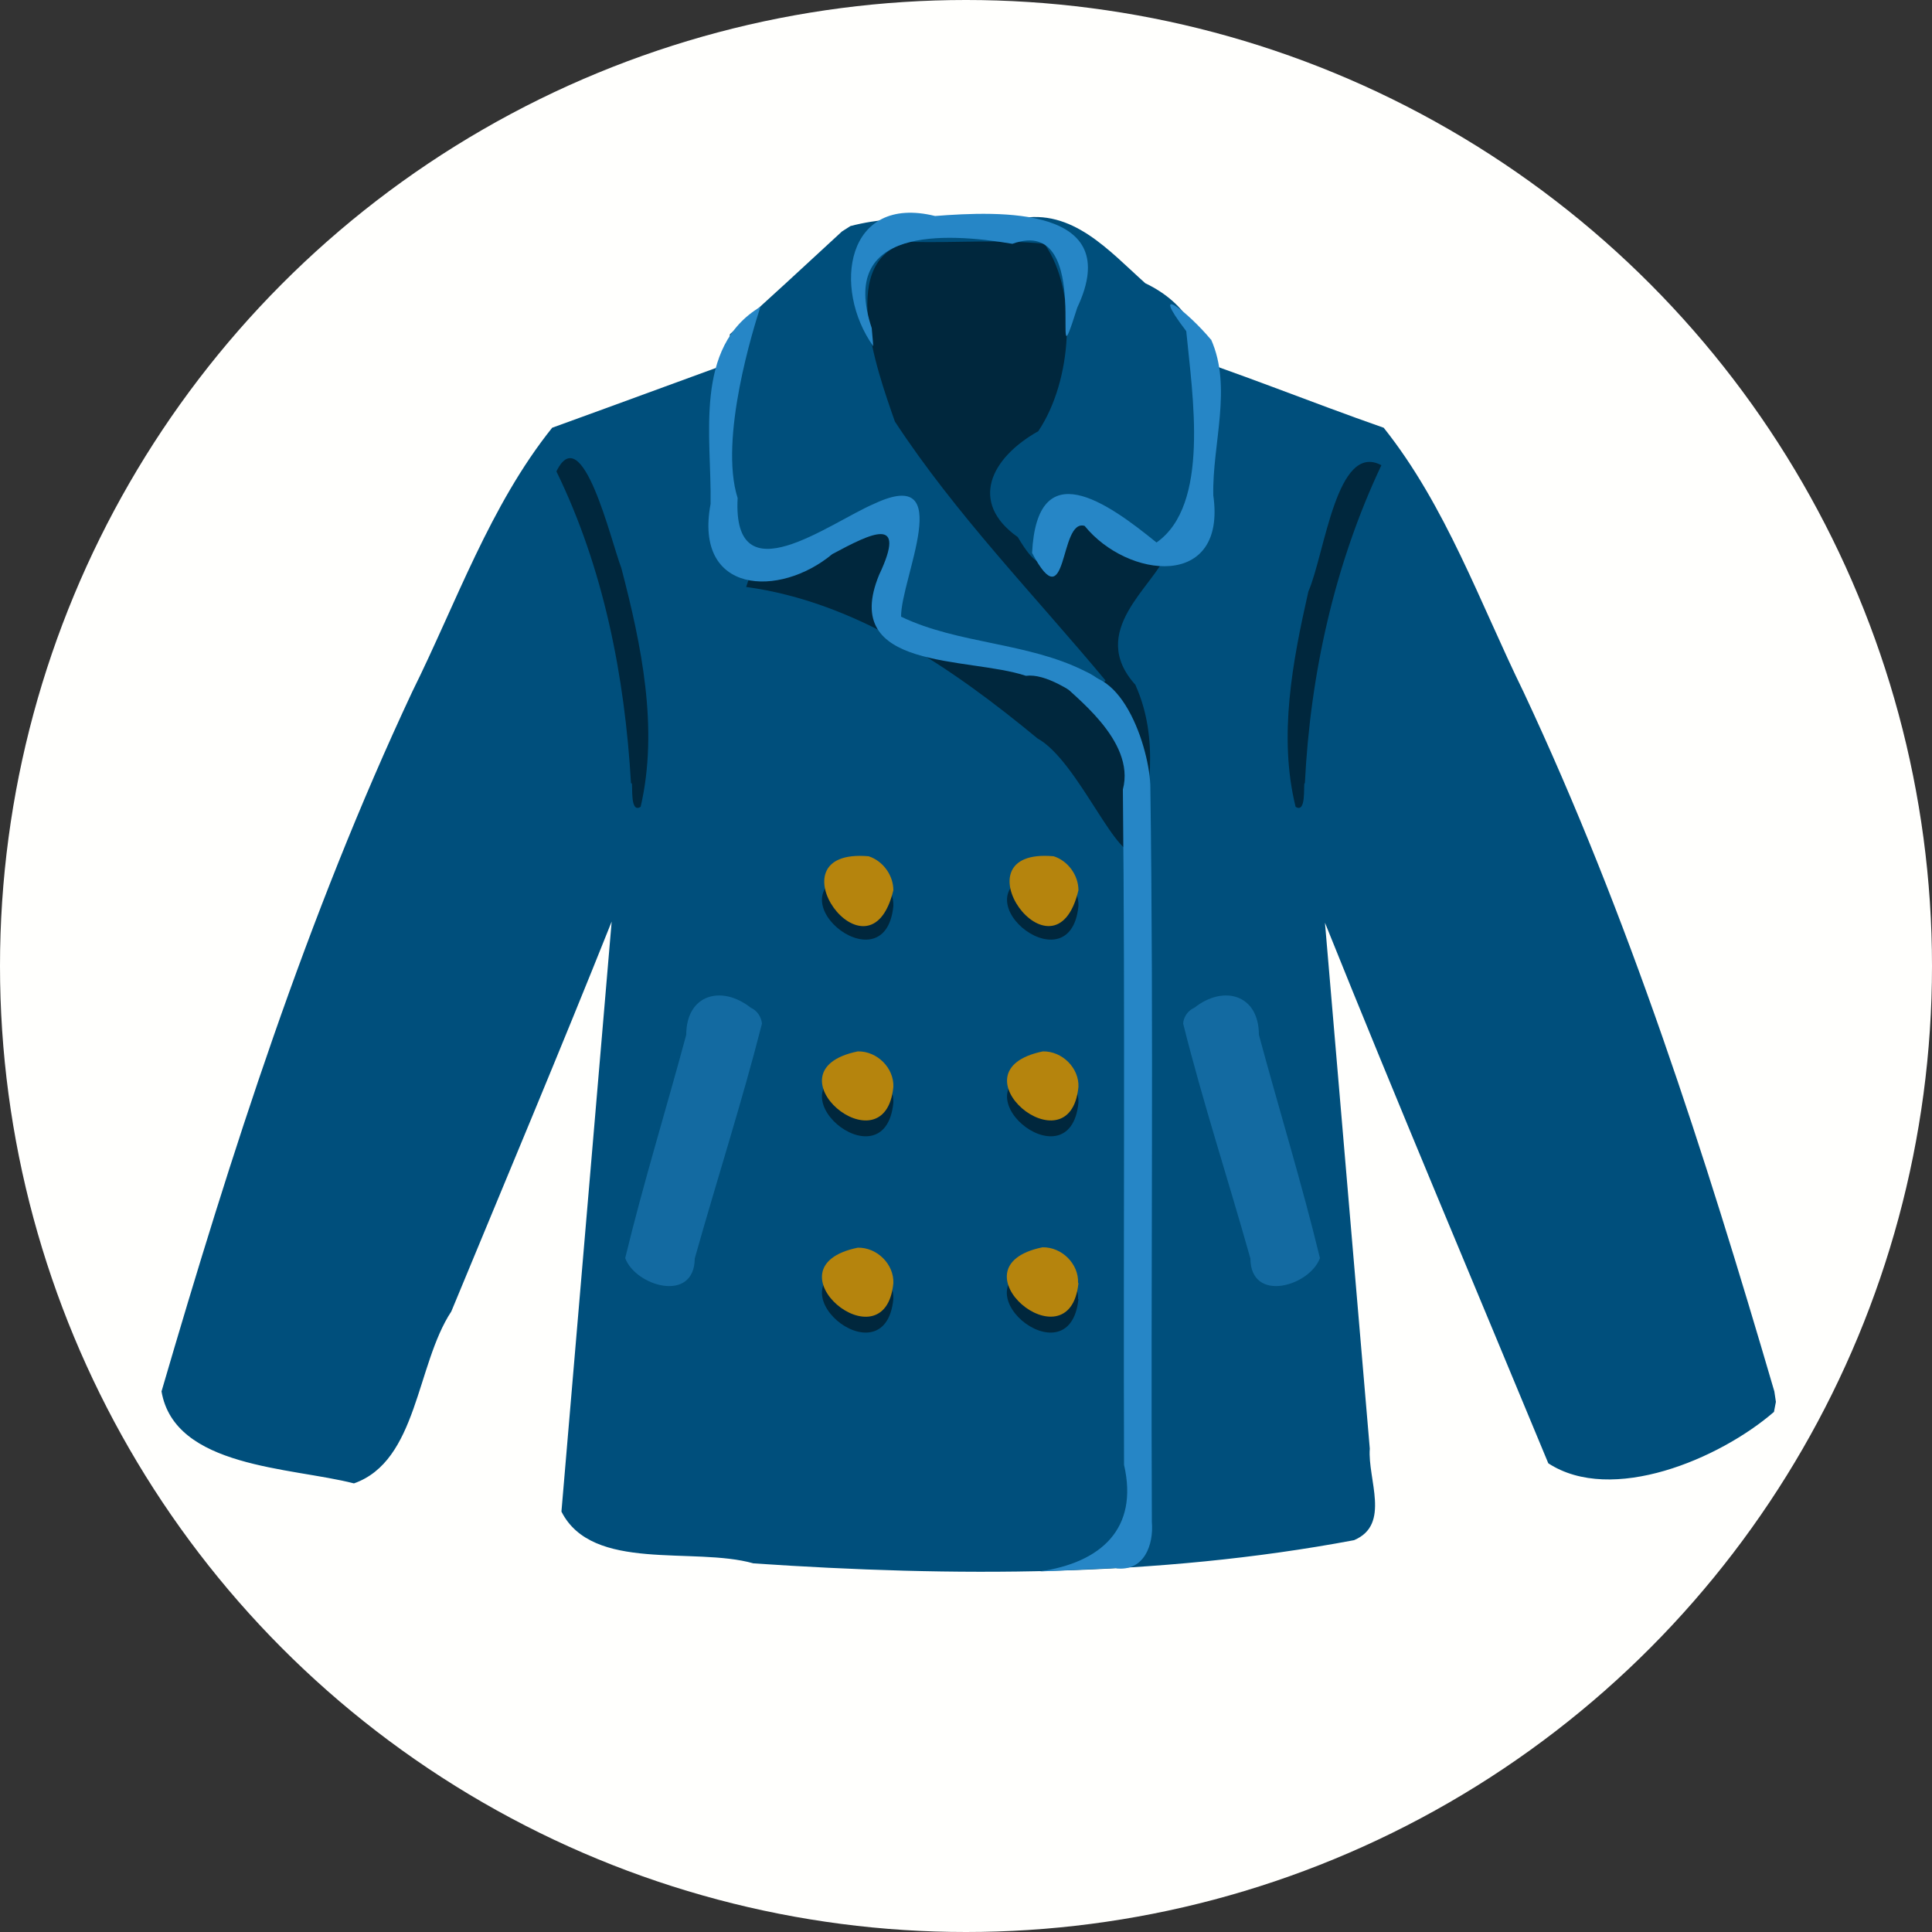 <?xml version="1.0" encoding="UTF-8" standalone="no"?>
<!-- Created with Inkscape (http://www.inkscape.org/) -->

<svg
   width="5mm"
   height="5mm"
   viewBox="0 0 5 5"
   version="1.1"
   id="svg2910"
   sodipodi:docname="Coat.svg"
   inkscape:version="1.2.2 (732a01da63, 2022-12-09)"
   xml:space="preserve"
   xmlns:inkscape="http://www.inkscape.org/namespaces/inkscape"
   xmlns:sodipodi="http://sodipodi.sourceforge.net/DTD/sodipodi-0.dtd"
   xmlns="http://www.w3.org/2000/svg"
   xmlns:svg="http://www.w3.org/2000/svg"><rect x="0" y="0" width="5" height="5" fill="#333333" stroke="none"/><sodipodi:namedview
     id="namedview2912"
     pagecolor="#505050"
     bordercolor="#eeeeee"
     borderopacity="1"
     inkscape:showpageshadow="0"
     inkscape:pageopacity="0"
     inkscape:pagecheckerboard="0"
     inkscape:deskcolor="#505050"
     inkscape:document-units="mm"
     showgrid="false"
     inkscape:zoom="16.000001"
     inkscape:cx="-2.0624999"
     inkscape:cy="11.906249"
     inkscape:window-width="1440"
     inkscape:window-height="890"
     inkscape:window-x="214"
     inkscape:window-y="1073"
     inkscape:window-maximized="1"
     inkscape:current-layer="g6737" /><defs
     id="defs2907"><rect
       x="69.5"
       y="53.5"
       width="65.25"
       height="39.25"
       id="rect3810" /><rect
       x="69.5"
       y="53.5"
       width="86"
       height="16.125"
       id="rect3810-3" /><rect
       x="69.5"
       y="53.5"
       width="74.442"
       height="23.87"
       id="rect3911" /><rect
       x="69.5"
       y="53.5"
       width="74.442"
       height="23.87"
       id="rect3911-9" /></defs><g
     inkscape:groupmode="layer"
     inkscape:label="Icon"
     style="display:inline"
     id="g2828"><g
       id="g6737"
       inkscape:label="Coat"
       mgrep-icon="command"><circle
         style="display:inline;fill:#fffffd;fill-opacity:1;stroke:none;stroke-opacity:1"
         id="circle2826"
         cx="2.5"
         cy="2.5"
         r="2.5"
         inkscape:label="Command"
         mgrep-icon="centroid" /><path
         d="M 4.592,3.601 C 4.412,2.986 4.216,2.373 3.943,1.791 3.83,1.56 3.742,1.309 3.581,1.107 3.389,1.04 3.2,0.962 3.008,0.901 2.666,0.903 2.322,0.896 1.982,0.905 1.798,0.972 1.614,1.04 1.429,1.107 1.268,1.308 1.181,1.56 1.067,1.79 0.794,2.372 0.598,2.985 0.418,3.601 0.452,3.799 0.753,3.797 0.916,3.839 1.081,3.781 1.077,3.532 1.168,3.394 1.307,3.058 1.448,2.723 1.583,2.385 1.54,2.894 1.496,3.403 1.453,3.912 1.533,4.07 1.795,4.002 1.95,4.046 2.467,4.081 2.993,4.082 3.504,3.986 3.6,3.946 3.539,3.828 3.545,3.749 3.506,3.295 3.468,2.842 3.429,2.388 c 0.188,0.468 0.385,0.933 0.578,1.399 0.164,0.107 0.443,-0.011 0.584,-0.133 l 0.005,-0.026 z"
         fill="#004f7c"
         id="path2944"
         style="display:inline;stroke-width:0.034" /><path
         id="circle2946"
         style="fill:#00273d;stroke-width:0.034"
         d="m 2.312,2.345 c -0.022,0.22 -0.337,-0.042 -0.092,-0.092 0.05,-0.001 0.094,0.043 0.092,0.092 z" /><path
         id="circle2948"
         style="fill:#00273d;stroke-width:0.034"
         d="m 2.791,2.345 c -0.022,0.22 -0.337,-0.042 -0.092,-0.092 0.05,-0.001 0.094,0.043 0.092,0.092 z" /><path
         id="circle2952"
         style="fill:#00273d;stroke-width:0.034"
         d="m 2.312,2.854 c -0.022,0.22 -0.337,-0.042 -0.092,-0.092 0.05,-0.001 0.094,0.043 0.092,0.092 z" /><path
         id="circle2954"
         style="fill:#00273d;stroke-width:0.034"
         d="m 2.791,2.854 c -0.022,0.22 -0.337,-0.042 -0.092,-0.092 0.05,-0.001 0.094,0.043 0.092,0.092 z" /><path
         id="circle2958"
         style="fill:#00273d;stroke-width:0.034"
         d="m 2.312,3.362 c -0.022,0.22 -0.337,-0.042 -0.092,-0.092 0.05,-0.001 0.094,0.043 0.092,0.092 z" /><path
         id="circle2960"
         style="fill:#00273d;stroke-width:0.034"
         d="M 2.791,3.362 C 2.768,3.582 2.454,3.32 2.698,3.27 c 0.05,-0.001 0.094,0.043 0.092,0.092 z" /><path
         id="circle2964"
         style="fill:#b5840d;stroke-width:0.034"
         d="M 2.312,2.304 C 2.249,2.564 1.984,2.193 2.248,2.216 c 0.037,0.012 0.064,0.049 0.064,0.088 z" /><path
         id="circle2966"
         style="fill:#b5840d;stroke-width:0.034"
         d="m 2.791,2.304 c -0.062,0.26 -0.327,-0.112 -0.064,-0.088 0.037,0.012 0.064,0.049 0.064,0.088 z" /><path
         id="circle2970"
         style="fill:#b5840d;stroke-width:0.034"
         d="m 2.312,2.813 c -0.022,0.22 -0.337,-0.042 -0.092,-0.092 0.05,-0.001 0.094,0.043 0.092,0.092 z" /><path
         id="circle2972"
         style="fill:#b5840d;stroke-width:0.034"
         d="m 2.791,2.813 c -0.022,0.22 -0.337,-0.042 -0.092,-0.092 0.05,-0.001 0.094,0.043 0.092,0.092 z" /><path
         id="circle2976"
         style="fill:#b5840d;stroke-width:0.034"
         d="m 2.312,3.321 c -0.022,0.22 -0.337,-0.042 -0.092,-0.092 0.05,-0.001 0.094,0.043 0.092,0.092 z" /><path
         id="circle2978"
         style="fill:#b5840d;stroke-width:0.034"
         d="M 2.791,3.321 C 2.768,3.541 2.454,3.278 2.698,3.228 c 0.05,-0.001 0.094,0.043 0.092,0.092 z" /><path
         d="m 1.943,2.608 c -0.076,-0.06 -0.167,-0.034 -0.167,0.07 -0.052,0.193 -0.111,0.384 -0.158,0.578 0.027,0.073 0.179,0.117 0.18,0.001 C 1.855,3.054 1.92,2.853 1.972,2.649 1.97,2.631 1.959,2.615 1.943,2.608 Z"
         opacity="0.5"
         fill="#2686c6"
         id="path2982"
         style="display:inline;stroke-width:0.034" /><path
         d="m 3.091,2.608 c 0.076,-0.06 0.167,-0.034 0.167,0.07 0.052,0.193 0.111,0.384 0.158,0.578 -0.027,0.073 -0.179,0.117 -0.18,0.001 C 3.179,3.054 3.113,2.853 3.062,2.649 c 0.001,-0.018 0.013,-0.034 0.029,-0.041 z"
         opacity="0.5"
         fill="#2686c6"
         id="path2984"
         style="display:inline;stroke-width:0.034" /><path
         d="M 2.939,1.773 C 2.812,1.633 2.987,1.518 3.02,1.431 2.935,1.155 2.851,0.878 2.768,0.601 c -0.174,0 -0.348,0 -0.523,0 C 2.14,0.907 2.036,1.213 1.931,1.519 c 0.286,0.039 0.536,0.212 0.754,0.392 0.107,0.059 0.211,0.335 0.26,0.291 0.03,-0.14 0.055,-0.292 -0.006,-0.428 z"
         fill="#00273d"
         id="path2986"
         style="display:inline;stroke-width:0.034" /><path
         d="M 2.179,0.599 C 2.083,0.688 1.986,0.777 1.889,0.865 1.873,1.057 1.834,1.258 1.888,1.446 2.026,1.539 2.191,1.343 2.34,1.321 2.332,1.449 2.197,1.692 2.455,1.675 2.566,1.686 2.84,1.802 2.861,1.761 2.677,1.54 2.474,1.332 2.316,1.091 2.268,0.954 2.164,0.664 2.357,0.626 c 0.115,0.003 0.232,-0.007 0.346,0.005 0.087,0.124 0.072,0.354 -0.016,0.485 -0.123,0.069 -0.18,0.184 -0.053,0.274 0.084,0.142 0.088,0.026 0.131,-0.081 0.113,0.094 0.355,0.239 0.338,-0.027 C 3.13,1.087 3.184,0.838 2.964,0.733 2.87,0.649 2.775,0.538 2.636,0.566 2.491,0.573 2.342,0.548 2.201,0.585 Z"
         fill="#004f7c"
         id="path2988"
         style="display:inline;stroke-width:0.034" /><path
         d="M 3.134,0.879 C 3.074,0.807 2.97,0.726 3.07,0.857 3.086,1.023 3.132,1.307 2.993,1.404 2.864,1.299 2.684,1.172 2.671,1.431 c 0.094,0.178 0.069,-0.09 0.136,-0.07 0.111,0.137 0.368,0.166 0.333,-0.079 -0.003,-0.133 0.05,-0.279 -0.006,-0.404 z"
         id="path2990"
         style="fill:#2686c6;stroke-width:0.034" /><path
         d="M 2.808,1.737 C 2.659,1.662 2.48,1.667 2.332,1.596 2.331,1.498 2.477,1.204 2.264,1.303 2.146,1.353 1.895,1.548 1.909,1.289 1.86,1.135 1.951,0.846 1.968,0.794 1.794,0.898 1.842,1.132 1.839,1.304 1.795,1.538 2.017,1.548 2.154,1.434 2.255,1.38 2.349,1.332 2.275,1.488 2.173,1.737 2.506,1.699 2.655,1.749 2.755,1.736 2.933,1.928 2.93,1.896 2.911,1.83 2.873,1.766 2.808,1.737 Z"
         id="path2992"
         style="fill:#2686c6;stroke-width:0.034" /><path
         d="m 2.889,4.058 c -0.066,0.003 -0.133,0.006 -0.199,0.009 0.16,-0.023 0.257,-0.111 0.219,-0.276 -0.002,-0.583 0.003,-1.165 -0.003,-1.748 0.034,-0.128 -0.133,-0.245 -0.161,-0.278 0.144,-0.082 0.227,0.155 0.232,0.266 0.009,0.636 0.001,1.272 0.004,1.908 0.005,0.059 -0.02,0.128 -0.092,0.12 z"
         fill="#2686c6"
         id="path2996"
         style="display:inline;stroke-width:0.034" /><path
         d="M 2.26,0.896 C 2.153,0.746 2.189,0.502 2.42,0.559 2.587,0.546 2.912,0.533 2.788,0.796 2.707,1.052 2.841,0.551 2.62,0.631 2.444,0.601 2.169,0.588 2.256,0.849 l 0.003,0.034 0.001,0.013 z"
         fill="#2686c6"
         id="path2998"
         style="display:inline;stroke-width:0.034" /><path
         d="M 1.633,2.027 C 1.617,1.75 1.562,1.47 1.44,1.22 c 0.067,-0.138 0.141,0.18 0.168,0.25 0.052,0.199 0.097,0.415 0.05,0.618 -0.028,0.018 -0.02,-0.054 -0.023,-0.061 z"
         fill="#00273d"
         id="path3000"
         style="display:inline;stroke-width:0.034" /><path
         d="M 3.377,2.027 C 3.391,1.744 3.454,1.46 3.575,1.204 3.459,1.142 3.429,1.432 3.386,1.531 c -0.041,0.181 -0.078,0.375 -0.033,0.557 0.028,0.018 0.02,-0.054 0.023,-0.061 z"
         fill="#00273d"
         id="path3002"
         style="display:inline;stroke-width:0.034" /></g></g></svg>
